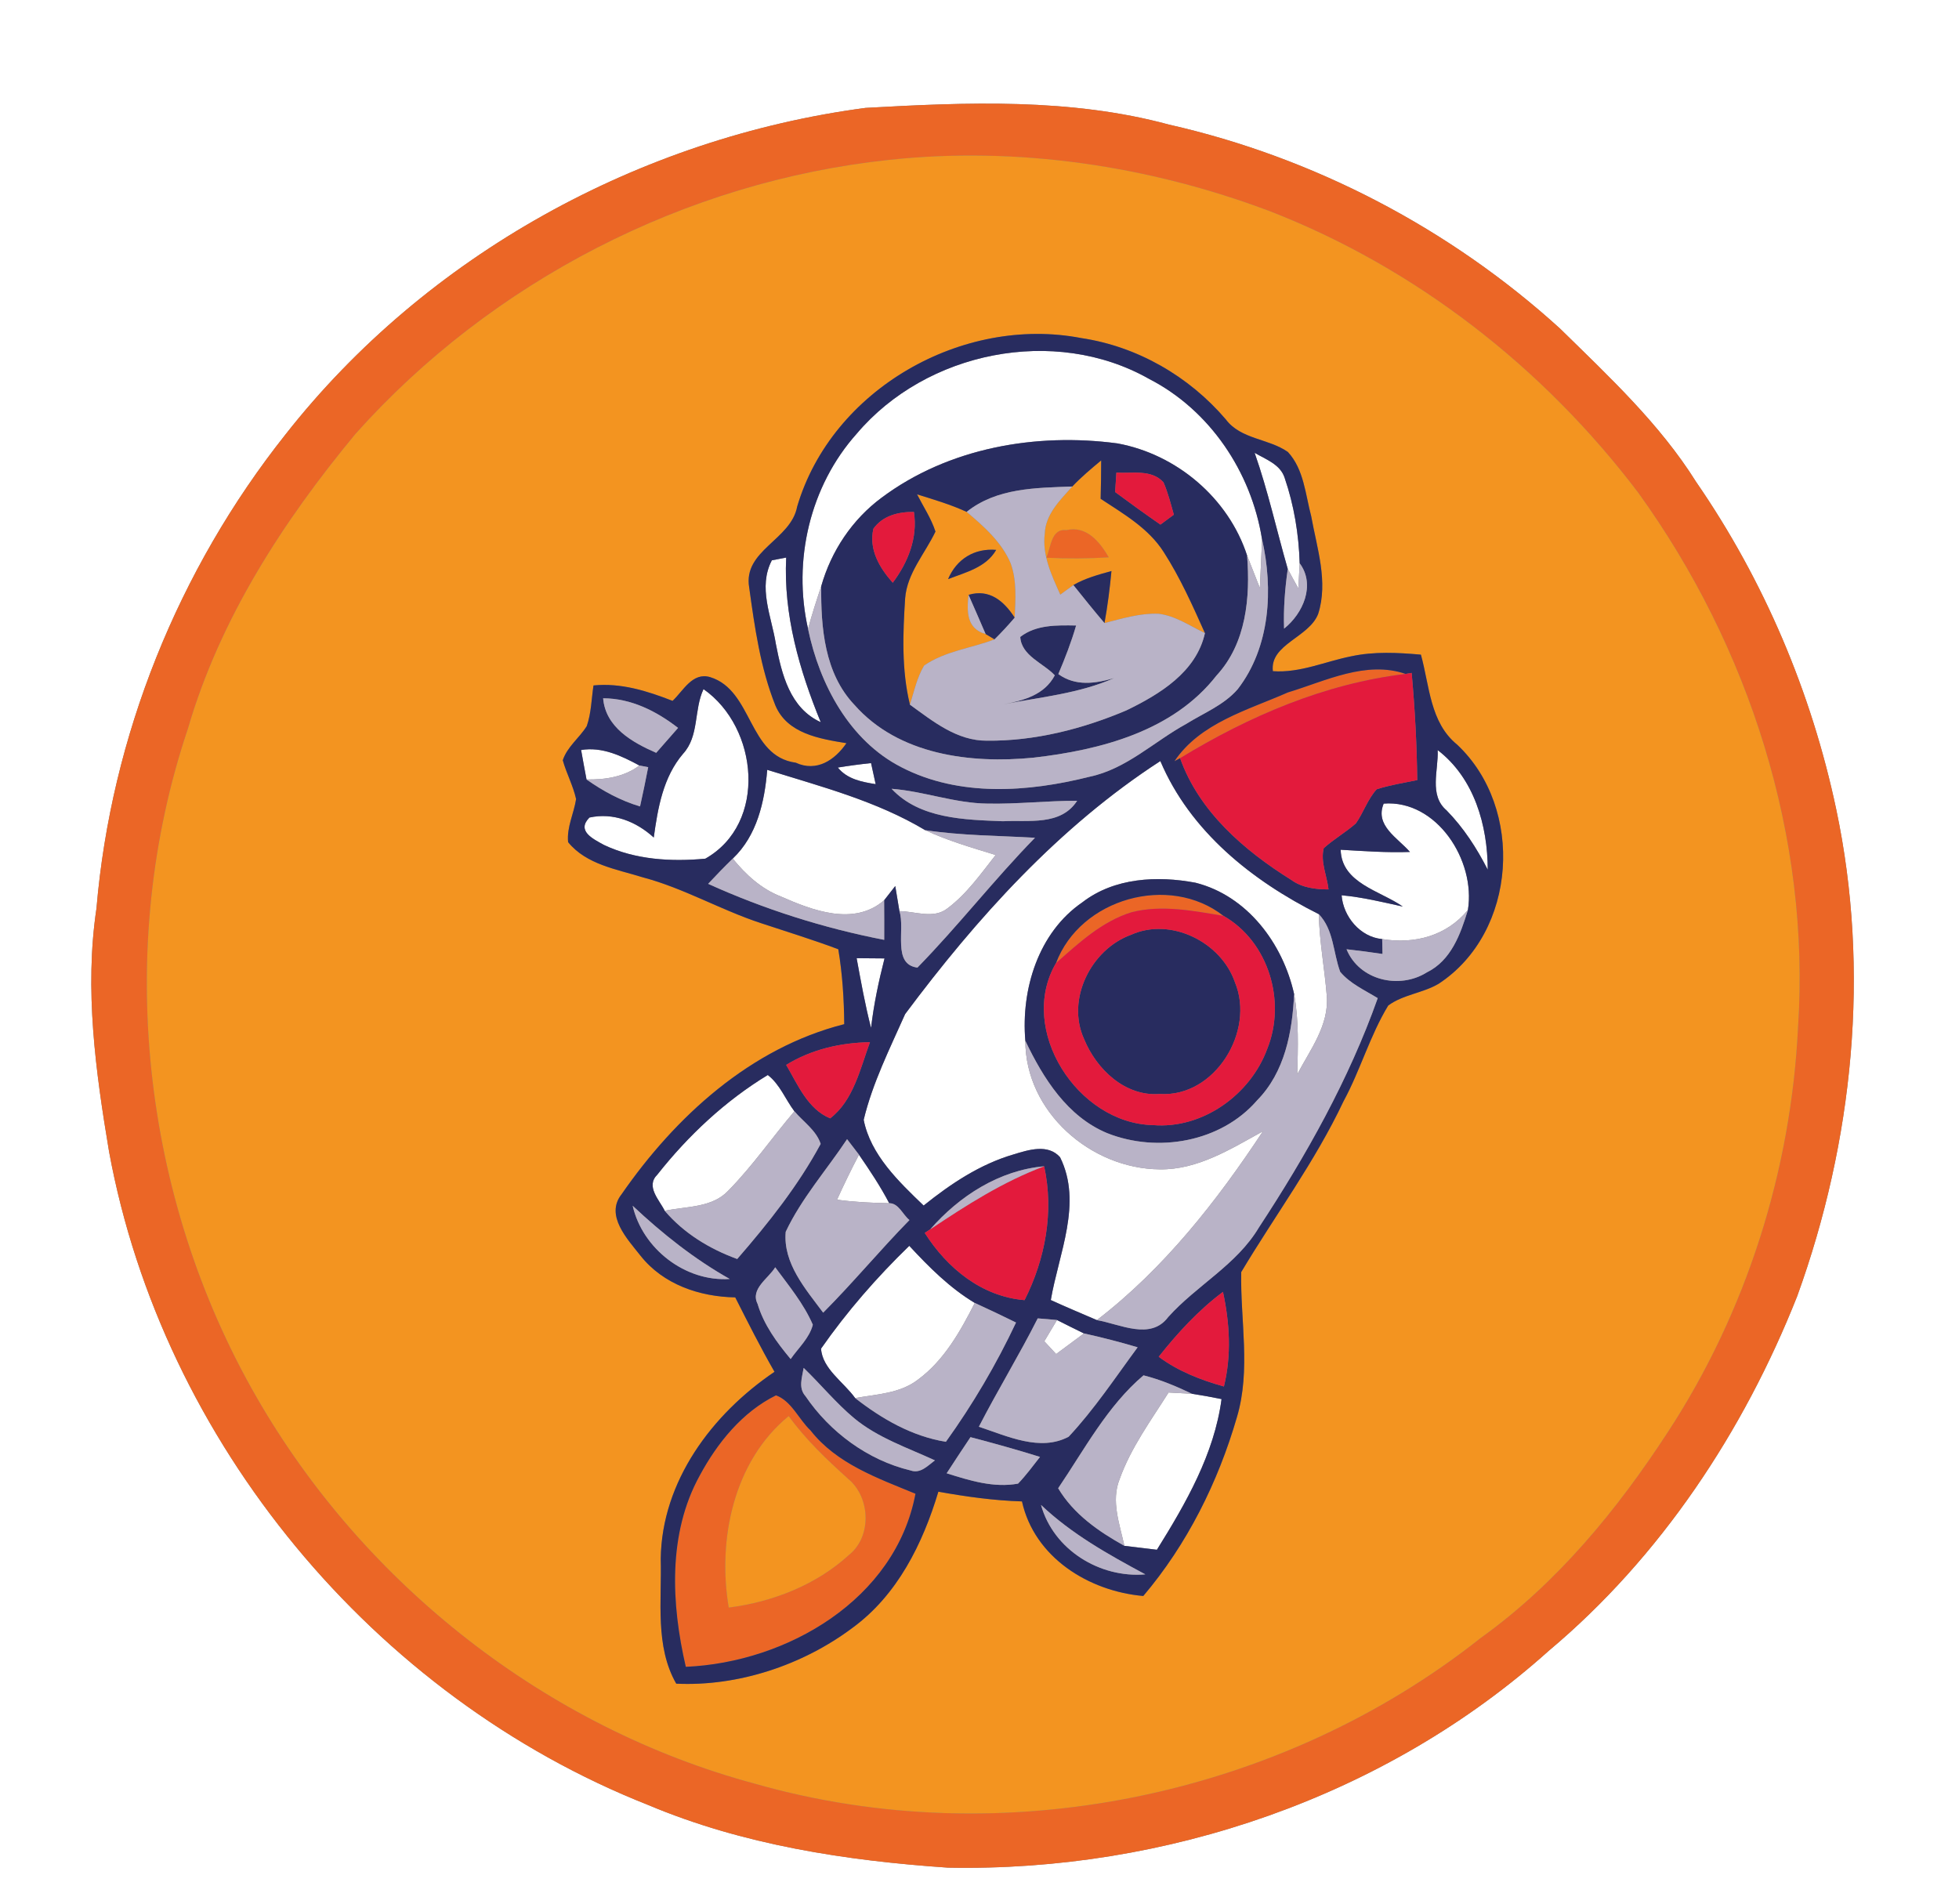 <?xml version="1.0" encoding="UTF-8" ?>
<!DOCTYPE svg PUBLIC "-//W3C//DTD SVG 1.1//EN" "http://www.w3.org/Graphics/SVG/1.1/DTD/svg11.dtd">
<svg width="250pt" height="243pt" viewBox="0 0 250 243" version="1.1" xmlns="http://www.w3.org/2000/svg">
<rect x="0" y="0" width="250" height="243" fill="#808080" stroke="none"/>
<g id="#ffffffff">
<path fill="#ffffff" opacity="1.00" d=" M 0.00 0.00 L 250.00 0.00 L 250.00 243.00 L 0.00 243.00 L 0.00 0.00 M 110.46 13.77 C 81.68 17.58 54.43 32.54 36.45 55.43 C 22.74 72.70 14.18 93.96 12.31 115.94 C 10.76 126.29 12.21 136.77 13.92 146.99 C 20.75 184.06 47.70 216.53 82.71 230.36 C 94.81 235.46 107.95 237.47 120.97 238.36 C 148.73 238.91 176.88 229.32 197.64 210.69 C 211.92 198.71 222.52 182.69 229.35 165.43 C 236.51 145.66 238.70 123.93 234.33 103.28 C 231.18 88.37 225.11 74.05 216.45 61.50 C 211.79 54.06 205.31 48.05 199.09 41.94 C 185.06 29.18 167.68 20.09 149.17 15.90 C 136.57 12.49 123.36 13.05 110.46 13.77 Z" />
<path fill="#ffffff" opacity="1.00" d=" M 109.34 55.34 C 118.21 44.86 134.58 41.53 146.63 48.35 C 154.40 52.34 159.68 60.23 161.05 68.79 C 160.99 70.87 160.86 72.96 160.78 75.05 C 160.23 73.66 159.69 72.28 159.15 70.90 C 156.77 63.57 150.15 57.97 142.60 56.59 C 132.21 55.20 121.04 57.15 112.52 63.51 C 108.76 66.29 106.07 70.33 104.80 74.82 C 104.20 76.62 103.61 78.43 103.12 80.26 C 101.14 71.56 103.36 62.02 109.34 55.34 Z" />
<path fill="#ffffff" opacity="1.00" d=" M 160.11 57.79 C 161.53 58.63 163.38 59.25 163.94 60.98 C 165.14 64.48 165.75 68.19 165.86 71.89 C 165.82 72.69 165.73 74.29 165.69 75.09 C 165.23 74.27 164.78 73.45 164.34 72.62 C 162.92 67.70 161.82 62.65 160.11 57.79 Z" />
<path fill="#ffffff" opacity="1.00" d=" M 98.50 71.51 C 98.96 71.43 99.87 71.25 100.33 71.16 C 99.97 78.43 102.01 85.52 104.74 92.17 C 100.80 90.37 99.76 86.04 99.01 82.17 C 98.45 78.65 96.70 74.96 98.50 71.51 Z" />
<path fill="#ffffff" opacity="1.00" d=" M 87.17 96.20 C 89.25 93.94 88.53 90.60 89.78 87.95 C 96.79 92.84 97.96 105.09 90.01 109.59 C 85.66 110.00 81.08 109.73 77.08 107.84 C 75.69 107.07 73.53 106.06 75.22 104.34 C 78.27 103.67 81.20 104.85 83.43 106.89 C 83.95 103.12 84.62 99.19 87.17 96.20 Z" />
<path fill="#ffffff" opacity="1.00" d=" M 74.16 95.72 C 76.84 95.28 79.30 96.46 81.60 97.70 C 79.64 99.16 77.24 99.52 74.85 99.48 C 74.61 98.23 74.38 96.97 74.16 95.72 Z" />
<path fill="#ffffff" opacity="1.00" d=" M 183.47 95.73 C 188.14 99.31 189.85 105.34 189.86 111.00 C 188.46 108.25 186.77 105.63 184.60 103.42 C 182.33 101.49 183.59 98.28 183.47 95.73 Z" />
<path fill="#ffffff" opacity="1.00" d=" M 106.92 97.96 C 108.32 97.73 109.74 97.54 111.16 97.39 C 111.31 98.06 111.60 99.41 111.75 100.08 C 109.96 99.79 108.13 99.45 106.92 97.96 Z" />
<path fill="#ffffff" opacity="1.00" d=" M 115.51 129.42 C 124.66 117.15 135.15 105.51 148.08 97.13 C 151.88 106.10 159.79 112.41 168.30 116.67 C 168.38 120.17 169.04 123.62 169.32 127.11 C 169.62 130.84 167.20 133.97 165.55 137.11 C 165.64 133.69 165.77 130.24 165.15 126.87 C 163.72 120.43 159.18 114.33 152.57 112.66 C 147.69 111.74 142.21 112.01 138.14 115.15 C 132.50 119.01 130.29 126.27 130.85 132.83 C 130.85 141.90 139.20 149.17 148.00 149.24 C 152.85 149.31 157.08 146.63 161.17 144.38 C 155.27 153.32 148.53 161.91 139.98 168.48 C 138.01 167.63 136.04 166.81 134.10 165.92 C 135.11 159.98 138.18 153.54 135.28 147.69 C 133.73 145.95 131.26 146.75 129.36 147.33 C 125.07 148.58 121.32 151.09 117.87 153.86 C 114.69 150.80 111.10 147.39 110.22 142.92 C 111.34 138.24 113.56 133.81 115.51 129.42 Z" />
<path fill="#ffffff" opacity="1.00" d=" M 93.51 109.58 C 96.61 106.64 97.57 102.35 97.91 98.25 C 104.78 100.39 111.83 102.22 118.07 105.95 C 120.95 107.30 124.02 108.18 127.06 109.12 C 125.17 111.52 123.38 114.09 120.90 115.94 C 119.14 117.32 116.79 116.31 114.78 116.28 C 114.61 115.21 114.43 114.14 114.25 113.08 C 113.89 113.53 113.18 114.44 112.83 114.90 C 108.95 118.24 103.69 116.19 99.61 114.40 C 97.13 113.43 95.16 111.61 93.51 109.58 Z" />
<path fill="#ffffff" opacity="1.00" d=" M 176.58 102.56 C 183.35 102.04 188.35 109.82 187.33 116.13 C 184.63 119.44 180.52 120.53 176.39 119.85 C 173.59 119.60 171.42 116.99 171.21 114.26 C 173.85 114.50 176.43 115.13 179.02 115.70 C 176.10 113.66 171.21 112.73 171.09 108.45 C 174.03 108.62 176.97 108.84 179.93 108.73 C 178.36 106.92 175.42 105.37 176.58 102.56 Z" />
<path fill="#ffffff" opacity="1.00" d=" M 109.32 122.29 C 110.51 122.30 111.69 122.31 112.88 122.32 C 112.13 125.25 111.51 128.19 111.16 131.19 C 110.40 128.26 109.87 125.27 109.32 122.29 Z" />
<path fill="#ffffff" opacity="1.00" d=" M 83.89 149.91 C 87.81 144.94 92.56 140.49 97.98 137.20 C 99.52 138.37 100.23 140.31 101.38 141.83 C 98.54 145.17 96.03 148.82 92.95 151.95 C 90.88 154.17 87.58 153.94 84.83 154.53 C 84.14 153.13 82.36 151.41 83.89 149.91 Z" />
<path fill="#ffffff" opacity="1.00" d=" M 106.82 153.11 C 107.70 151.17 108.63 149.25 109.62 147.37 C 111.00 149.37 112.35 151.40 113.48 153.56 C 111.25 153.52 109.02 153.42 106.82 153.11 Z" />
<path fill="#ffffff" opacity="1.00" d=" M 116.04 159.00 C 118.56 161.72 121.20 164.37 124.40 166.29 C 122.55 169.92 120.48 173.63 117.13 176.09 C 114.85 177.85 111.85 177.94 109.13 178.43 C 107.68 176.40 104.94 174.70 104.78 172.12 C 108.08 167.39 111.90 163.01 116.04 159.00 Z" />
<path fill="#ffffff" opacity="1.00" d=" M 133.27 171.18 C 133.81 170.28 134.35 169.37 134.89 168.47 C 136.03 169.05 137.18 169.62 138.33 170.18 C 137.15 171.06 135.97 171.93 134.78 172.81 C 134.28 172.26 133.77 171.72 133.27 171.18 Z" />
<path fill="#ffffff" opacity="1.00" d=" M 142.88 188.78 C 144.32 184.76 146.87 181.30 149.13 177.72 C 149.88 177.76 151.37 177.84 152.11 177.88 C 153.38 178.08 154.64 178.30 155.89 178.56 C 154.96 185.57 151.33 191.87 147.64 197.79 C 146.26 197.63 144.87 197.46 143.49 197.29 C 142.89 194.52 141.76 191.57 142.88 188.78 Z" />
</g>
<g id="#eb6626ff">
<path fill="#eb6626" opacity="1.00" d=" M 110.46 13.77 C 123.36 13.05 136.57 12.49 149.17 15.90 C 167.68 20.09 185.06 29.18 199.09 41.94 C 205.31 48.05 211.79 54.06 216.45 61.50 C 225.11 74.05 231.18 88.37 234.33 103.28 C 238.70 123.93 236.51 145.66 229.35 165.43 C 222.52 182.69 211.92 198.71 197.64 210.69 C 176.88 229.32 148.73 238.91 120.97 238.36 C 107.95 237.47 94.81 235.46 82.71 230.36 C 47.70 216.53 20.75 184.06 13.92 146.99 C 12.21 136.77 10.76 126.29 12.31 115.94 C 14.18 93.96 22.74 72.70 36.45 55.43 C 54.43 32.54 81.68 17.58 110.46 13.77 M 113.41 20.41 C 87.46 23.17 62.75 35.91 45.37 55.37 C 36.13 66.52 28.06 78.98 23.98 93.00 C 14.56 120.97 18.05 152.77 32.73 178.30 C 46.45 202.19 69.72 220.50 96.38 227.66 C 127.90 236.64 163.35 229.36 189.00 209.02 C 198.69 202.07 206.35 192.74 212.82 182.81 C 222.86 167.48 228.58 149.38 229.46 131.09 C 231.06 106.87 223.21 82.49 209.08 62.90 C 197.02 46.95 180.69 34.19 162.02 26.94 C 146.60 21.14 129.83 18.64 113.41 20.41 Z" />
<path fill="#eb6626" opacity="1.00" d=" M 133.52 71.18 C 134.11 69.95 134.11 67.42 136.07 67.66 C 138.66 67.05 140.35 69.16 141.50 71.13 C 138.84 71.30 136.18 71.31 133.52 71.18 Z" />
<path fill="#eb6626" opacity="1.00" d=" M 164.36 88.37 C 169.16 86.92 174.33 84.27 179.38 86.01 C 169.05 87.24 159.42 91.39 150.60 96.76 L 149.88 97.15 C 153.16 92.25 159.24 90.63 164.36 88.37 Z" />
<path fill="#eb6626" opacity="1.00" d=" M 134.76 122.92 C 137.86 114.67 149.21 111.46 156.14 116.89 C 152.29 116.25 148.28 115.44 144.42 116.42 C 140.64 117.58 137.66 120.36 134.76 122.92 Z" />
<path fill="#eb6626" opacity="1.00" d=" M 89.30 188.31 C 91.54 184.15 94.73 180.20 99.03 178.08 C 101.02 178.81 101.93 181.14 103.43 182.55 C 106.76 186.82 112.01 188.65 116.83 190.64 C 114.28 204.15 100.43 212.17 87.52 212.73 C 85.66 204.71 85.20 195.73 89.30 188.31 M 93.00 205.17 C 98.62 204.45 104.16 202.28 108.37 198.43 C 111.29 196.06 111.07 191.09 108.25 188.75 C 105.51 186.28 102.82 183.73 100.65 180.73 C 93.61 186.49 91.54 196.51 93.00 205.17 Z" />
</g>
<g id="#f39420ff">
<path fill="#f39420" opacity="1.00" d=" M 113.41 20.41 C 129.83 18.64 146.60 21.14 162.02 26.94 C 180.69 34.19 197.02 46.95 209.08 62.90 C 223.21 82.49 231.06 106.87 229.46 131.09 C 228.58 149.38 222.86 167.48 212.82 182.81 C 206.35 192.74 198.69 202.07 189.00 209.02 C 163.35 229.36 127.90 236.64 96.38 227.66 C 69.72 220.50 46.45 202.19 32.73 178.30 C 18.05 152.77 14.56 120.97 23.98 93.00 C 28.06 78.98 36.13 66.52 45.37 55.37 C 62.75 35.91 87.46 23.17 113.41 20.41 M 101.73 64.66 C 100.94 68.92 94.80 70.23 95.61 74.98 C 96.31 80.05 97.04 85.25 98.95 90.03 C 100.47 93.64 104.60 94.29 108.02 94.85 C 106.54 97.01 104.21 98.57 101.55 97.34 C 95.44 96.52 96.10 88.11 90.63 86.42 C 88.36 85.75 87.20 88.17 85.83 89.45 C 82.61 88.19 79.24 87.13 75.74 87.48 C 75.48 89.21 75.46 91.00 74.88 92.67 C 73.95 94.17 72.38 95.31 71.82 97.03 C 72.29 98.71 73.14 100.27 73.52 101.98 C 73.24 103.82 72.31 105.58 72.50 107.48 C 74.83 110.35 78.70 110.93 82.03 111.97 C 87.28 113.36 92.00 116.15 97.15 117.83 C 100.43 118.92 103.74 119.93 106.98 121.15 C 107.51 124.31 107.71 127.51 107.74 130.71 C 95.78 133.74 86.20 142.50 79.33 152.41 C 77.18 155.12 80.07 158.14 81.74 160.26 C 84.64 163.93 89.27 165.50 93.83 165.58 C 95.45 168.78 97.06 171.98 98.84 175.08 C 90.89 180.46 84.45 189.02 84.32 198.95 C 84.47 204.24 83.56 210.11 86.30 214.88 C 94.18 215.25 102.41 212.53 108.77 207.77 C 114.52 203.58 117.75 197.03 119.75 190.38 C 123.28 191.01 126.83 191.51 130.42 191.62 C 132.01 198.78 138.95 203.08 145.90 203.69 C 151.50 197.09 155.45 189.15 157.85 180.87 C 159.65 174.82 158.27 168.50 158.40 162.35 C 162.73 155.10 167.82 148.25 171.45 140.56 C 173.60 136.60 174.82 132.18 177.16 128.33 C 179.05 126.93 181.58 126.75 183.60 125.55 C 193.62 118.98 194.59 103.15 185.95 95.03 C 182.48 92.21 182.44 87.53 181.33 83.55 C 178.37 83.29 175.36 83.13 172.44 83.76 C 169.11 84.42 165.90 85.91 162.44 85.66 C 162.02 82.22 167.06 81.37 168.22 78.35 C 169.53 74.25 168.06 69.95 167.33 65.88 C 166.59 63.10 166.40 59.89 164.35 57.68 C 161.88 55.95 158.34 56.09 156.42 53.51 C 151.74 48.03 145.15 44.22 138.00 43.15 C 122.84 40.22 106.15 49.68 101.73 64.66 Z" />
<path fill="#f39420" opacity="1.00" d=" M 136.84 62.09 C 137.98 60.89 139.25 59.82 140.53 58.76 C 140.53 60.39 140.50 62.03 140.46 63.66 C 143.39 65.59 146.58 67.42 148.51 70.46 C 150.61 73.72 152.19 77.28 153.77 80.80 C 151.85 79.88 150.01 78.59 147.85 78.33 C 145.49 78.24 143.21 78.94 140.95 79.52 C 141.35 77.32 141.63 75.10 141.84 72.88 C 140.17 73.34 138.48 73.80 136.98 74.67 C 136.56 74.98 135.73 75.59 135.31 75.89 C 134.22 73.44 132.98 70.87 133.33 68.11 C 133.41 65.64 135.30 63.82 136.84 62.09 M 133.52 71.18 C 136.18 71.31 138.84 71.30 141.50 71.13 C 140.35 69.16 138.66 67.05 136.07 67.66 C 134.11 67.42 134.11 69.95 133.52 71.18 Z" />
<path fill="#f39420" opacity="1.00" d=" M 117.03 63.09 C 119.17 63.76 121.33 64.39 123.36 65.33 C 125.56 67.19 127.84 69.19 128.98 71.91 C 129.78 74.12 129.59 76.52 129.49 78.83 C 128.12 76.71 126.26 75.12 123.60 75.92 C 123.37 78.04 123.34 80.24 125.78 80.92 C 126.07 81.09 126.64 81.43 126.92 81.60 C 123.94 82.74 120.60 83.09 117.93 84.94 C 117.02 86.47 116.65 88.24 116.12 89.93 C 115.04 85.49 115.22 80.88 115.51 76.36 C 115.76 73.14 118.05 70.65 119.38 67.84 C 118.83 66.15 117.83 64.66 117.03 63.09 M 120.99 73.91 C 123.23 73.04 125.84 72.43 127.13 70.18 C 124.33 69.95 122.08 71.35 120.99 73.91 Z" />
<path fill="#f39420" opacity="1.00" d=" M 93.00 205.17 C 91.54 196.51 93.61 186.49 100.65 180.73 C 102.82 183.73 105.51 186.28 108.25 188.75 C 111.07 191.09 111.29 196.06 108.37 198.43 C 104.16 202.28 98.62 204.45 93.00 205.17 Z" />
</g>
<g id="#282c5fff">
<path fill="#282c5f" opacity="1.00" d=" M 101.73 64.66 C 106.15 49.68 122.84 40.22 138.00 43.15 C 145.15 44.22 151.74 48.03 156.42 53.51 C 158.34 56.09 161.88 55.95 164.35 57.68 C 166.40 59.89 166.59 63.10 167.33 65.88 C 168.06 69.95 169.53 74.25 168.22 78.35 C 167.06 81.37 162.02 82.22 162.44 85.66 C 165.90 85.91 169.11 84.42 172.44 83.76 C 175.36 83.13 178.37 83.29 181.33 83.55 C 182.44 87.53 182.48 92.21 185.95 95.03 C 194.59 103.15 193.62 118.98 183.60 125.55 C 181.58 126.75 179.05 126.93 177.16 128.33 C 174.82 132.18 173.60 136.60 171.45 140.56 C 167.82 148.25 162.73 155.10 158.40 162.35 C 158.27 168.50 159.65 174.82 157.85 180.87 C 155.45 189.15 151.50 197.09 145.90 203.69 C 138.95 203.08 132.01 198.78 130.42 191.62 C 126.83 191.51 123.28 191.01 119.75 190.38 C 117.75 197.03 114.52 203.58 108.77 207.77 C 102.41 212.53 94.18 215.25 86.30 214.88 C 83.56 210.11 84.47 204.24 84.32 198.95 C 84.45 189.02 90.89 180.46 98.84 175.08 C 97.06 171.98 95.45 168.78 93.83 165.58 C 89.27 165.50 84.64 163.93 81.74 160.26 C 80.07 158.14 77.18 155.12 79.33 152.41 C 86.20 142.50 95.78 133.74 107.74 130.71 C 107.71 127.51 107.51 124.31 106.98 121.15 C 103.74 119.93 100.43 118.92 97.15 117.83 C 92.00 116.15 87.28 113.36 82.03 111.97 C 78.70 110.93 74.83 110.35 72.50 107.48 C 72.31 105.58 73.24 103.82 73.52 101.98 C 73.14 100.27 72.29 98.71 71.82 97.03 C 72.38 95.31 73.95 94.17 74.88 92.67 C 75.46 91.00 75.48 89.21 75.74 87.48 C 79.24 87.13 82.61 88.19 85.83 89.45 C 87.20 88.17 88.36 85.75 90.63 86.42 C 96.10 88.11 95.44 96.52 101.55 97.34 C 104.21 98.57 106.54 97.01 108.02 94.85 C 104.60 94.29 100.47 93.64 98.95 90.03 C 97.04 85.25 96.31 80.05 95.61 74.98 C 94.80 70.23 100.94 68.92 101.73 64.66 M 109.34 55.34 C 103.36 62.02 101.14 71.56 103.12 80.26 C 104.58 87.32 108.40 94.53 115.04 97.92 C 122.43 101.74 131.22 101.10 139.05 99.13 C 143.76 98.14 147.27 94.64 151.38 92.39 C 153.61 91.00 156.19 89.99 157.95 87.96 C 162.11 82.58 162.51 75.19 161.05 68.79 C 159.68 60.23 154.40 52.34 146.63 48.35 C 134.58 41.53 118.21 44.86 109.34 55.34 M 160.11 57.79 C 161.82 62.65 162.92 67.70 164.34 72.62 C 163.98 75.14 163.78 77.69 163.87 80.23 C 166.29 78.30 167.91 74.65 165.86 71.89 C 165.75 68.19 165.14 64.48 163.94 60.98 C 163.38 59.25 161.53 58.63 160.11 57.79 M 98.50 71.51 C 96.70 74.96 98.45 78.65 99.01 82.17 C 99.76 86.04 100.80 90.37 104.74 92.17 C 102.01 85.52 99.97 78.43 100.33 71.16 C 99.87 71.25 98.96 71.43 98.50 71.51 M 164.36 88.37 C 159.24 90.63 153.16 92.25 149.88 97.15 L 150.60 96.76 C 153.02 103.59 158.79 108.55 164.77 112.29 C 166.16 113.30 167.87 113.51 169.54 113.51 C 169.34 111.77 168.49 110.00 168.93 108.25 C 170.22 107.09 171.73 106.23 173.03 105.09 C 174.01 103.69 174.53 102.00 175.69 100.73 C 177.38 100.19 179.13 99.91 180.86 99.56 C 180.81 94.99 180.56 90.43 180.15 85.88 L 179.38 86.01 C 174.33 84.27 169.16 86.92 164.36 88.37 M 76.97 89.12 C 77.28 92.83 80.70 94.75 83.74 96.08 C 84.67 95.02 85.60 93.96 86.53 92.90 C 83.76 90.75 80.54 89.13 76.97 89.12 M 87.17 96.20 C 84.62 99.19 83.95 103.12 83.43 106.89 C 81.20 104.85 78.27 103.67 75.22 104.34 C 73.53 106.06 75.69 107.07 77.08 107.84 C 81.08 109.73 85.66 110.00 90.01 109.59 C 97.96 105.09 96.79 92.84 89.78 87.95 C 88.53 90.60 89.25 93.94 87.17 96.20 M 74.16 95.72 C 74.38 96.97 74.61 98.23 74.85 99.48 C 76.95 100.96 79.21 102.19 81.68 102.92 C 82.05 101.25 82.40 99.58 82.72 97.91 C 82.44 97.86 81.88 97.75 81.60 97.70 C 79.30 96.46 76.84 95.28 74.16 95.72 M 183.47 95.73 C 183.59 98.28 182.33 101.49 184.60 103.42 C 186.77 105.63 188.46 108.25 189.86 111.00 C 189.85 105.34 188.14 99.31 183.47 95.73 M 106.92 97.96 C 108.13 99.45 109.96 99.79 111.75 100.08 C 111.60 99.41 111.31 98.06 111.16 97.39 C 109.74 97.54 108.32 97.73 106.92 97.96 M 115.51 129.42 C 113.56 133.81 111.34 138.24 110.22 142.92 C 111.10 147.39 114.69 150.80 117.87 153.86 C 121.32 151.09 125.07 148.58 129.36 147.33 C 131.26 146.75 133.73 145.95 135.28 147.69 C 138.18 153.54 135.11 159.98 134.10 165.92 C 136.04 166.81 138.01 167.63 139.98 168.48 C 142.92 168.98 146.83 171.11 149.08 168.09 C 152.72 164.03 157.83 161.42 160.66 156.65 C 166.69 147.47 172.14 137.77 175.82 127.39 C 174.16 126.37 172.30 125.55 171.03 124.03 C 170.12 121.57 170.22 118.67 168.30 116.67 C 159.79 112.41 151.88 106.10 148.08 97.13 C 135.15 105.51 124.66 117.15 115.51 129.42 M 93.51 109.58 C 92.43 110.63 91.39 111.71 90.37 112.80 C 97.54 116.05 105.11 118.45 112.84 119.95 C 112.84 118.26 112.85 116.58 112.83 114.90 C 113.18 114.44 113.89 113.53 114.25 113.08 C 114.43 114.14 114.61 115.21 114.78 116.28 C 115.55 118.60 113.83 123.09 117.08 123.49 C 122.28 118.17 126.87 112.25 132.08 106.92 C 127.40 106.65 122.71 106.65 118.07 105.95 C 111.83 102.22 104.78 100.39 97.91 98.25 C 97.57 102.35 96.61 106.64 93.51 109.58 M 113.78 100.67 C 117.36 104.51 123.09 104.62 127.98 104.81 C 131.26 104.64 135.37 105.43 137.46 102.20 C 133.64 102.19 129.84 102.64 126.02 102.56 C 121.86 102.52 117.91 100.99 113.78 100.67 M 176.58 102.56 C 175.42 105.37 178.36 106.92 179.93 108.73 C 176.97 108.84 174.03 108.62 171.09 108.45 C 171.21 112.73 176.10 113.66 179.02 115.70 C 176.43 115.13 173.85 114.50 171.21 114.26 C 171.42 116.99 173.59 119.60 176.39 119.85 C 176.40 120.33 176.42 121.28 176.43 121.75 C 174.90 121.52 173.37 121.32 171.84 121.15 C 173.46 125.12 178.58 126.31 182.09 124.10 C 185.19 122.58 186.39 119.21 187.33 116.13 C 188.35 109.82 183.35 102.04 176.58 102.56 M 109.32 122.29 C 109.87 125.27 110.40 128.26 111.16 131.19 C 111.51 128.19 112.13 125.25 112.88 122.32 C 111.69 122.31 110.51 122.30 109.32 122.29 M 100.33 135.91 C 101.80 138.41 103.08 141.55 105.94 142.73 C 108.91 140.46 109.78 136.38 111.02 133.01 C 107.26 133.08 103.56 133.92 100.33 135.91 M 83.89 149.91 C 82.36 151.41 84.14 153.13 84.83 154.53 C 87.29 157.41 90.54 159.39 94.08 160.68 C 98.04 156.12 101.86 151.32 104.73 145.99 C 104.17 144.26 102.51 143.17 101.38 141.83 C 100.23 140.31 99.52 138.37 97.98 137.20 C 92.56 140.49 87.81 144.94 83.89 149.91 M 100.27 157.21 C 99.91 161.23 102.81 164.52 105.05 167.53 C 108.85 163.72 112.29 159.56 116.06 155.71 C 115.20 155.03 114.69 153.55 113.48 153.56 C 112.35 151.40 111.00 149.37 109.62 147.37 C 109.11 146.71 108.61 146.05 108.10 145.39 C 105.49 149.32 102.29 152.93 100.27 157.21 M 118.72 156.89 L 118.01 157.35 C 120.87 161.84 125.26 165.47 130.75 165.93 C 133.40 160.68 134.52 154.65 133.25 148.85 C 127.54 149.35 122.42 152.64 118.72 156.89 M 80.74 153.89 C 82.00 159.38 87.46 163.61 93.12 163.23 C 88.58 160.67 84.53 157.45 80.74 153.89 M 116.04 159.00 C 111.90 163.01 108.08 167.39 104.78 172.12 C 104.94 174.70 107.68 176.40 109.13 178.43 C 112.54 181.09 116.38 183.31 120.71 184.01 C 124.15 179.22 127.15 174.12 129.66 168.79 C 127.92 167.93 126.17 167.10 124.40 166.29 C 121.20 164.37 118.56 161.72 116.04 159.00 M 96.68 166.41 C 97.47 169.07 99.14 171.34 100.90 173.45 C 101.88 172.03 103.29 170.79 103.73 169.07 C 102.56 166.37 100.66 164.09 98.93 161.74 C 98.06 163.18 95.72 164.49 96.68 166.41 M 147.87 173.16 C 150.35 175.00 153.24 176.13 156.19 176.95 C 157.17 172.98 156.93 168.85 156.07 164.88 C 152.94 167.22 150.29 170.11 147.87 173.16 M 132.43 168.26 C 130.07 172.94 127.32 177.42 124.92 182.09 C 128.51 183.27 132.74 185.31 136.38 183.36 C 139.66 179.85 142.33 175.81 145.18 171.95 C 142.92 171.28 140.64 170.69 138.33 170.18 C 137.18 169.62 136.03 169.05 134.89 168.47 C 134.07 168.39 133.25 168.32 132.43 168.26 M 102.79 178.18 C 105.91 182.78 110.76 186.36 116.18 187.66 C 117.47 188.12 118.38 187.07 119.31 186.38 C 115.79 184.76 112.02 183.50 109.00 181.00 C 106.67 179.05 104.74 176.68 102.56 174.58 C 102.37 175.78 101.85 177.13 102.79 178.18 M 135.04 189.94 C 137.01 193.25 140.19 195.45 143.49 197.29 C 144.87 197.46 146.26 197.63 147.64 197.79 C 151.33 191.87 154.96 185.57 155.89 178.56 C 154.64 178.30 153.38 178.08 152.11 177.88 C 150.12 176.93 148.08 176.07 145.93 175.53 C 141.32 179.43 138.40 184.98 135.04 189.94 M 89.30 188.31 C 85.20 195.73 85.66 204.71 87.52 212.73 C 100.43 212.17 114.28 204.15 116.83 190.64 C 112.01 188.65 106.76 186.82 103.43 182.55 C 101.93 181.14 101.02 178.81 99.03 178.08 C 94.73 180.20 91.54 184.15 89.30 188.31 M 120.81 188.03 C 123.74 188.95 126.81 189.92 129.92 189.35 C 130.94 188.29 131.81 187.10 132.72 185.94 C 129.78 185.02 126.82 184.20 123.85 183.42 C 122.83 184.95 121.81 186.48 120.81 188.03 M 132.85 192.07 C 134.44 197.79 140.35 201.43 146.16 200.93 C 141.44 198.39 136.77 195.79 132.85 192.07 Z" />
<path fill="#282c5f" opacity="1.00" d=" M 112.52 63.51 C 121.04 57.15 132.21 55.20 142.60 56.59 C 150.15 57.97 156.77 63.57 159.15 70.90 C 159.57 76.24 159.05 82.10 155.25 86.21 C 149.70 93.33 140.44 95.72 131.88 96.70 C 123.86 97.49 114.67 96.35 109.04 89.96 C 105.21 85.93 104.75 80.09 104.80 74.82 C 106.07 70.33 108.76 66.29 112.52 63.51 M 136.84 62.09 C 132.18 62.27 127.20 62.26 123.36 65.33 C 121.33 64.39 119.17 63.76 117.03 63.09 C 117.83 64.66 118.83 66.15 119.38 67.84 C 118.05 70.65 115.76 73.14 115.51 76.36 C 115.22 80.88 115.04 85.49 116.12 89.93 C 119.04 92.05 122.13 94.56 125.95 94.53 C 132.06 94.59 138.13 93.04 143.73 90.67 C 147.99 88.61 152.66 85.78 153.77 80.80 C 152.19 77.28 150.61 73.72 148.51 70.46 C 146.58 67.42 143.39 65.59 140.46 63.66 C 140.50 62.03 140.53 60.39 140.53 58.76 C 139.25 59.82 137.98 60.89 136.84 62.09 M 142.47 60.32 C 142.43 60.94 142.35 62.18 142.31 62.80 C 144.21 64.21 146.14 65.60 148.09 66.95 C 148.52 66.64 149.38 66.01 149.80 65.69 C 149.41 64.30 149.06 62.89 148.48 61.56 C 146.95 59.86 144.48 60.45 142.47 60.32 M 111.46 67.48 C 110.85 70.13 112.24 72.47 113.93 74.37 C 115.89 71.74 117.13 68.66 116.63 65.34 C 114.67 65.31 112.66 65.80 111.46 67.48 Z" />
<path fill="#282c5f" opacity="1.00" d=" M 120.99 73.91 C 122.08 71.35 124.33 69.95 127.13 70.18 C 125.84 72.43 123.23 73.04 120.99 73.91 Z" />
<path fill="#282c5f" opacity="1.00" d=" M 136.98 74.67 C 138.48 73.80 140.17 73.34 141.84 72.88 C 141.63 75.10 141.35 77.32 140.95 79.52 C 139.59 77.93 138.29 76.30 136.98 74.67 Z" />
<path fill="#282c5f" opacity="1.00" d=" M 123.60 75.92 C 126.26 75.12 128.12 76.71 129.49 78.83 C 128.67 79.79 127.82 80.71 126.92 81.60 C 126.64 81.43 126.07 81.09 125.78 80.92 C 125.05 79.26 124.35 77.58 123.60 75.92 Z" />
<path fill="#282c5f" opacity="1.00" d=" M 130.20 81.29 C 132.22 79.71 134.90 79.79 137.33 79.83 C 136.72 81.95 135.92 84.00 135.06 86.03 C 137.25 87.61 139.75 87.25 142.19 86.54 C 137.71 88.52 132.77 88.97 128.01 89.90 C 130.61 89.40 133.27 88.72 134.61 86.19 C 133.14 84.62 130.35 83.71 130.20 81.29 Z" />
<path fill="#282c5f" opacity="1.00" d=" M 138.14 115.15 C 142.21 112.01 147.69 111.74 152.57 112.66 C 159.18 114.33 163.72 120.43 165.15 126.87 C 164.93 131.70 163.96 136.85 160.43 140.43 C 155.81 145.78 147.73 147.17 141.30 144.62 C 136.20 142.51 133.13 137.61 130.85 132.83 C 130.29 126.27 132.50 119.01 138.14 115.15 M 134.76 122.92 C 129.80 131.42 137.54 143.38 147.12 143.59 C 153.46 144.12 159.57 139.72 161.72 133.86 C 164.17 127.80 161.89 120.18 156.14 116.89 C 149.21 111.46 137.86 114.67 134.76 122.92 Z" />
<path fill="#282c5f" opacity="1.00" d=" M 144.35 119.30 C 149.42 117.02 155.84 120.23 157.60 125.37 C 160.20 131.60 155.04 140.08 148.00 139.62 C 143.58 139.97 139.92 136.46 138.35 132.62 C 136.03 127.55 139.24 121.14 144.35 119.30 Z" />
</g>
<g id="#e31a3cff">
<path fill="#e31a3c" opacity="1.00" d=" M 142.47 60.32 C 144.48 60.45 146.95 59.86 148.48 61.56 C 149.06 62.89 149.41 64.30 149.80 65.69 C 149.38 66.01 148.52 66.64 148.09 66.95 C 146.14 65.60 144.21 64.21 142.31 62.80 C 142.35 62.18 142.43 60.94 142.47 60.32 Z" />
<path fill="#e31a3c" opacity="1.00" d=" M 111.46 67.48 C 112.66 65.80 114.67 65.31 116.63 65.34 C 117.13 68.66 115.89 71.74 113.93 74.37 C 112.24 72.47 110.85 70.13 111.46 67.48 Z" />
<path fill="#e31a3c" opacity="1.00" d=" M 150.60 96.76 C 159.42 91.39 169.05 87.24 179.38 86.01 L 180.15 85.88 C 180.56 90.43 180.81 94.99 180.86 99.56 C 179.13 99.91 177.38 100.19 175.69 100.73 C 174.53 102.00 174.01 103.69 173.03 105.09 C 171.73 106.23 170.22 107.09 168.93 108.25 C 168.49 110.00 169.34 111.77 169.54 113.51 C 167.87 113.51 166.16 113.30 164.77 112.29 C 158.79 108.55 153.02 103.59 150.60 96.76 Z" />
<path fill="#e31a3c" opacity="1.00" d=" M 144.42 116.42 C 148.28 115.44 152.29 116.25 156.14 116.89 C 161.89 120.18 164.17 127.80 161.72 133.86 C 159.57 139.72 153.46 144.12 147.12 143.59 C 137.54 143.38 129.80 131.42 134.76 122.92 C 137.66 120.36 140.64 117.58 144.42 116.42 M 144.35 119.30 C 139.24 121.14 136.03 127.55 138.35 132.62 C 139.92 136.46 143.58 139.97 148.00 139.62 C 155.04 140.08 160.20 131.60 157.60 125.37 C 155.84 120.23 149.42 117.02 144.35 119.30 Z" />
<path fill="#e31a3c" opacity="1.00" d=" M 100.33 135.91 C 103.56 133.92 107.26 133.08 111.02 133.01 C 109.78 136.38 108.91 140.46 105.94 142.73 C 103.08 141.55 101.80 138.41 100.33 135.91 Z" />
<path fill="#e31a3c" opacity="1.00" d=" M 118.72 156.89 C 123.33 153.81 128.02 150.80 133.25 148.85 C 134.52 154.65 133.40 160.68 130.75 165.93 C 125.26 165.47 120.87 161.84 118.01 157.35 L 118.72 156.89 Z" />
<path fill="#e31a3c" opacity="1.00" d=" M 147.87 173.16 C 150.29 170.11 152.94 167.22 156.07 164.88 C 156.93 168.85 157.17 172.98 156.19 176.95 C 153.24 176.13 150.35 175.00 147.87 173.16 Z" />
</g>
<g id="#b9b3c7ff">
<path fill="#b9b3c7" opacity="1.00" d=" M 123.36 65.33 C 127.20 62.26 132.18 62.27 136.84 62.09 C 135.30 63.82 133.41 65.64 133.33 68.11 C 132.98 70.87 134.22 73.44 135.31 75.89 C 135.73 75.59 136.56 74.98 136.98 74.67 C 138.29 76.30 139.59 77.93 140.95 79.52 C 143.21 78.94 145.49 78.24 147.85 78.33 C 150.01 78.59 151.85 79.88 153.77 80.80 C 152.66 85.78 147.99 88.61 143.73 90.67 C 138.13 93.04 132.06 94.59 125.95 94.53 C 122.13 94.56 119.04 92.05 116.12 89.93 C 116.65 88.24 117.02 86.47 117.93 84.94 C 120.60 83.09 123.94 82.74 126.92 81.60 C 127.82 80.71 128.67 79.79 129.49 78.83 C 129.59 76.52 129.78 74.12 128.98 71.91 C 127.84 69.19 125.56 67.19 123.36 65.33 M 130.20 81.29 C 130.35 83.71 133.14 84.62 134.61 86.19 C 133.27 88.72 130.61 89.40 128.01 89.90 C 132.77 88.97 137.71 88.52 142.19 86.54 C 139.75 87.25 137.25 87.61 135.06 86.03 C 135.92 84.00 136.72 81.95 137.33 79.83 C 134.90 79.79 132.22 79.71 130.20 81.29 Z" />
<path fill="#b9b3c7" opacity="1.00" d=" M 161.05 68.79 C 162.51 75.19 162.11 82.58 157.95 87.96 C 156.19 89.99 153.61 91.00 151.38 92.39 C 147.27 94.64 143.76 98.14 139.05 99.13 C 131.22 101.10 122.43 101.74 115.04 97.92 C 108.40 94.53 104.58 87.32 103.12 80.26 C 103.61 78.43 104.20 76.62 104.80 74.82 C 104.75 80.09 105.21 85.93 109.04 89.96 C 114.67 96.35 123.86 97.49 131.88 96.70 C 140.44 95.72 149.70 93.33 155.25 86.21 C 159.05 82.10 159.57 76.24 159.15 70.90 C 159.69 72.28 160.23 73.66 160.78 75.05 C 160.86 72.96 160.99 70.87 161.05 68.79 Z" />
<path fill="#b9b3c7" opacity="1.00" d=" M 165.86 71.89 C 167.91 74.65 166.29 78.30 163.87 80.23 C 163.78 77.69 163.98 75.14 164.34 72.62 C 164.78 73.45 165.23 74.27 165.69 75.09 C 165.73 74.29 165.82 72.69 165.86 71.89 Z" />
<path fill="#b9b3c7" opacity="1.00" d=" M 125.78 80.92 C 123.34 80.24 123.37 78.04 123.60 75.92 C 124.35 77.58 125.05 79.26 125.78 80.92 Z" />
<path fill="#b9b3c7" opacity="1.00" d=" M 76.97 89.12 C 80.54 89.13 83.76 90.75 86.53 92.90 C 85.60 93.96 84.67 95.02 83.74 96.08 C 80.70 94.75 77.28 92.83 76.97 89.12 Z" />
<path fill="#b9b3c7" opacity="1.00" d=" M 81.60 97.70 C 81.88 97.75 82.44 97.86 82.72 97.91 C 82.40 99.58 82.05 101.25 81.68 102.92 C 79.21 102.19 76.95 100.96 74.85 99.48 C 77.24 99.52 79.64 99.16 81.60 97.70 Z" />
<path fill="#b9b3c7" opacity="1.00" d=" M 113.78 100.67 C 117.91 100.99 121.86 102.52 126.02 102.56 C 129.84 102.64 133.64 102.19 137.46 102.20 C 135.37 105.43 131.26 104.64 127.98 104.81 C 123.09 104.62 117.36 104.51 113.78 100.67 Z" />
<path fill="#b9b3c7" opacity="1.00" d=" M 118.07 105.95 C 122.71 106.65 127.40 106.65 132.08 106.92 C 126.87 112.25 122.28 118.17 117.08 123.49 C 113.83 123.09 115.55 118.60 114.78 116.28 C 116.79 116.31 119.14 117.32 120.90 115.94 C 123.38 114.09 125.17 111.52 127.06 109.12 C 124.02 108.18 120.95 107.30 118.07 105.95 Z" />
<path fill="#b9b3c7" opacity="1.00" d=" M 90.37 112.80 C 91.39 111.71 92.43 110.63 93.51 109.58 C 95.16 111.61 97.13 113.43 99.61 114.40 C 103.69 116.19 108.95 118.24 112.83 114.90 C 112.85 116.58 112.84 118.26 112.84 119.95 C 105.11 118.45 97.54 116.05 90.37 112.80 Z" />
<path fill="#b9b3c7" opacity="1.00" d=" M 176.39 119.85 C 180.52 120.53 184.63 119.44 187.33 116.13 C 186.39 119.21 185.19 122.58 182.09 124.10 C 178.58 126.31 173.46 125.12 171.84 121.15 C 173.37 121.32 174.90 121.52 176.43 121.75 C 176.42 121.28 176.40 120.33 176.39 119.85 Z" />
<path fill="#b9b3c7" opacity="1.00" d=" M 168.30 116.67 C 170.22 118.67 170.12 121.57 171.03 124.03 C 172.30 125.55 174.16 126.37 175.82 127.39 C 172.14 137.77 166.69 147.47 160.66 156.65 C 157.83 161.42 152.72 164.03 149.08 168.09 C 146.83 171.11 142.92 168.98 139.98 168.48 C 148.53 161.91 155.27 153.32 161.17 144.38 C 157.08 146.63 152.85 149.31 148.00 149.24 C 139.20 149.17 130.85 141.90 130.85 132.83 C 133.13 137.61 136.20 142.51 141.30 144.62 C 147.73 147.17 155.81 145.78 160.43 140.43 C 163.96 136.85 164.93 131.70 165.15 126.87 C 165.77 130.24 165.64 133.69 165.55 137.11 C 167.20 133.97 169.62 130.84 169.32 127.11 C 169.04 123.62 168.38 120.17 168.30 116.67 Z" />
<path fill="#b9b3c7" opacity="1.00" d=" M 101.38 141.83 C 102.51 143.17 104.17 144.26 104.73 145.99 C 101.86 151.32 98.04 156.12 94.08 160.68 C 90.54 159.39 87.29 157.41 84.83 154.53 C 87.58 153.94 90.88 154.17 92.95 151.95 C 96.03 148.82 98.54 145.17 101.38 141.83 Z" />
<path fill="#b9b3c7" opacity="1.00" d=" M 100.27 157.21 C 102.29 152.93 105.49 149.32 108.10 145.39 C 108.61 146.05 109.11 146.71 109.62 147.37 C 108.63 149.25 107.70 151.17 106.82 153.11 C 109.02 153.42 111.25 153.52 113.48 153.56 C 114.69 153.55 115.20 155.03 116.06 155.71 C 112.29 159.56 108.85 163.72 105.05 167.53 C 102.81 164.52 99.91 161.23 100.27 157.21 Z" />
<path fill="#b9b3c7" opacity="1.00" d=" M 118.72 156.89 C 122.42 152.64 127.54 149.35 133.25 148.85 C 128.02 150.80 123.33 153.81 118.72 156.89 Z" />
<path fill="#b9b3c7" opacity="1.00" d=" M 80.74 153.89 C 84.53 157.45 88.58 160.67 93.12 163.23 C 87.46 163.61 82.00 159.38 80.74 153.89 Z" />
<path fill="#b9b3c7" opacity="1.00" d=" M 96.68 166.41 C 95.72 164.49 98.06 163.18 98.93 161.74 C 100.66 164.09 102.56 166.37 103.73 169.07 C 103.29 170.79 101.88 172.03 100.90 173.45 C 99.14 171.34 97.47 169.07 96.68 166.41 Z" />
<path fill="#b9b3c7" opacity="1.00" d=" M 124.40 166.29 C 126.17 167.10 127.92 167.93 129.66 168.79 C 127.15 174.12 124.15 179.22 120.71 184.01 C 116.38 183.31 112.54 181.09 109.13 178.43 C 111.85 177.94 114.85 177.85 117.13 176.09 C 120.48 173.63 122.55 169.92 124.40 166.29 Z" />
<path fill="#b9b3c7" opacity="1.00" d=" M 132.43 168.26 C 133.25 168.32 134.07 168.39 134.89 168.47 C 134.35 169.37 133.81 170.28 133.27 171.18 C 133.77 171.72 134.28 172.26 134.78 172.81 C 135.97 171.93 137.15 171.06 138.33 170.18 C 140.64 170.69 142.92 171.28 145.18 171.95 C 142.33 175.81 139.66 179.85 136.38 183.36 C 132.74 185.31 128.51 183.27 124.92 182.09 C 127.32 177.42 130.07 172.94 132.43 168.26 Z" />
<path fill="#b9b3c7" opacity="1.00" d=" M 102.79 178.18 C 101.85 177.13 102.37 175.78 102.56 174.58 C 104.74 176.68 106.67 179.05 109.00 181.00 C 112.02 183.50 115.79 184.76 119.31 186.38 C 118.38 187.07 117.47 188.12 116.18 187.66 C 110.76 186.36 105.91 182.78 102.79 178.18 Z" />
<path fill="#b9b3c7" opacity="1.00" d=" M 135.04 189.94 C 138.40 184.98 141.32 179.43 145.93 175.53 C 148.08 176.07 150.12 176.93 152.11 177.88 C 151.37 177.84 149.88 177.76 149.13 177.72 C 146.87 181.30 144.32 184.76 142.88 188.78 C 141.76 191.57 142.89 194.52 143.49 197.29 C 140.19 195.45 137.01 193.25 135.04 189.94 Z" />
<path fill="#b9b3c7" opacity="1.00" d=" M 120.81 188.03 C 121.81 186.48 122.83 184.95 123.85 183.42 C 126.82 184.20 129.78 185.02 132.72 185.94 C 131.81 187.10 130.94 188.29 129.92 189.35 C 126.81 189.92 123.74 188.95 120.81 188.03 Z" />
<path fill="#b9b3c7" opacity="1.00" d=" M 132.85 192.07 C 136.77 195.79 141.44 198.39 146.16 200.93 C 140.35 201.43 134.44 197.79 132.85 192.07 Z" />
</g>
</svg>
